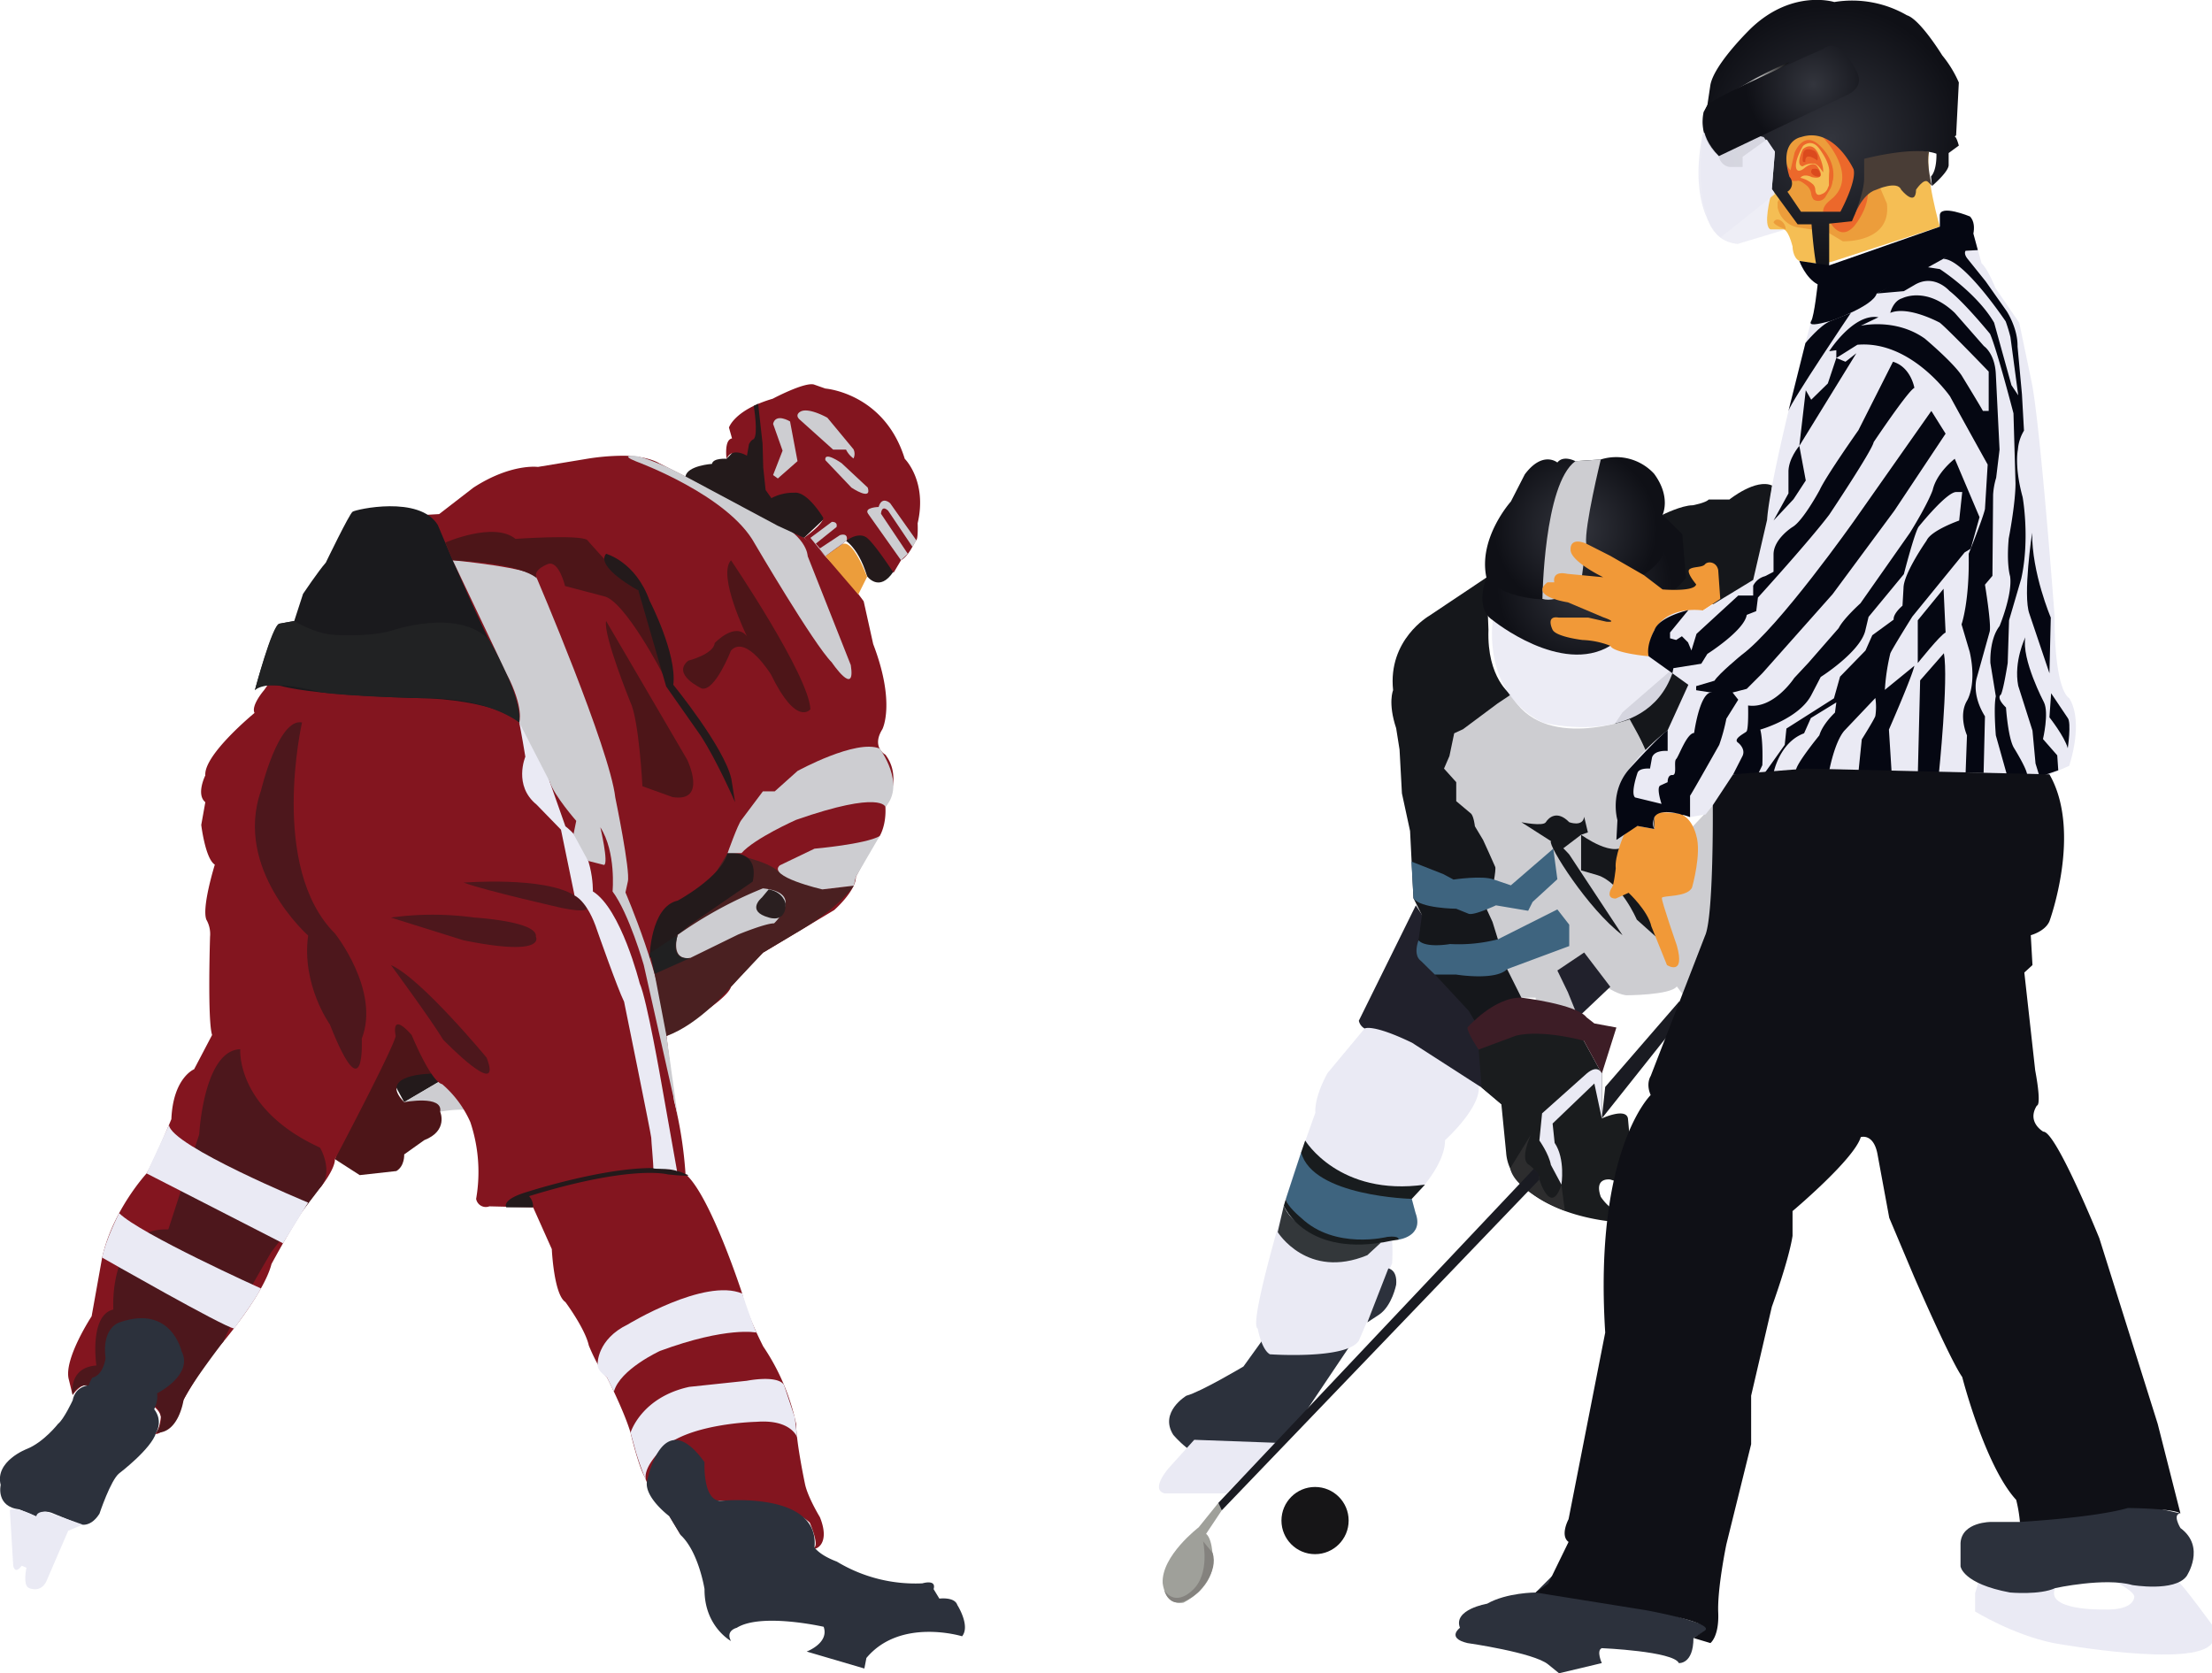 <svg xmlns="http://www.w3.org/2000/svg" xmlns:xlink="http://www.w3.org/1999/xlink" viewBox="0 0 651.8 493.1">
  <defs>
    <radialGradient id="radial-gradient" cx="466.79" cy="172.32" r="25.74" gradientUnits="userSpaceOnUse">
      <stop offset="0" stop-color="#33353d"/>
      <stop offset="1" stop-color="#0f1016"/>
    </radialGradient>
    <radialGradient id="radial-gradient-2" cx="464.24" cy="155.73" r="24.04" xlink:href="#radial-gradient"/>
    <radialGradient id="radial-gradient-3" cx="539.43" cy="40.92" r="39.36" xlink:href="#radial-gradient"/>
    <linearGradient id="linear-gradient" x1="505.8" y1="24.06" x2="527.49" y2="24.06" gradientUnits="userSpaceOnUse">
      <stop offset="0"/>
      <stop offset="0.53" stop-color="#ccc"/>
      <stop offset="0.73" stop-color="#747474"/>
      <stop offset="1"/>
    </linearGradient>
    <radialGradient id="radial-gradient-4" cx="534.36" cy="24.89" r="19.91" xlink:href="#radial-gradient"/>
  </defs>
  <g id="Layer_2" data-name="Layer 2">
    <g id="Layer_3" data-name="Layer 3">
      <path d="M493.1,196.9l6.7,6.5-8,76.1s-18-7.7-19-8.8-15.1-20.6-15.1-20.6l5.1-17.1,15.3-23.1Z" fill="#15171b"/>
      <polygon points="473 320.3 494.9 295 494.9 300.8 472 329.6 473 320.3" fill="#1a1b22"/>
      <path d="M504.7,237.3s3.2,38.9-1.3,47.7l-5.9,10.2-3.4-4.5-10.5-31Z" fill="#cdcdd1"/>
      <path d="M373.6,392.7l-7.2,10s-12.6,7.5-16.8,8.6c0,0-8.1,4.8-3.9,11.5,0,0,6.1,7.5,13.4,8.1,0,0,17.6-1.4,23.7-12l17.6-26.2Z" fill="#2c313c"/>
      <path d="M402.1,303.1l-10.9,13.1s-3.9,6.7-3.6,11.7l-6.4,17.9s-13.7,44.5-10.6,45.7c0,0,1.1,6.2,3.6,7.6,0,0,22.6,1.6,26.2-4l9.8-22.8a48.7,48.7,0,0,0,0-6.7s8.6-.6,7.2-6.7l-1.4-5.6s9.8-9.2,9.8-17.3c0,0,11.5-10.3,9.8-16.8C435.6,319.2,409.1,300.5,402.1,303.1Z" fill="#eaeaf4"/>
      <path d="M417.2,266.8l-16.8,34a3.5,3.5,0,0,0,1.7,2.3s2.2-1.5,14,4.2l20.5,13.2,5.8,4.9,2.8-3.8s-3.6-15.8-3.8-16.5-9.3-23.1-9.3-23.1L422,274.2Z" fill="#21212c"/>
      <path d="M480.7,211.8s-26.1,10-35.5-7.1l-21.2,11-1.2,16.2,7.6,18.6,5.3,20.8,5.3,11.8,7.3,10.9h4.2v2.1s11.9,3,12.5,3.7l-.2-5.6-2.8-1.8s1.3-6.5,2.4-7.4l1.1-.8s7.8,8.3,13.6,9.1c0,0,13.1,0,15-2.6,0,0,2.9-4.7-2.3-11.2l-9.5-8.5s-4.7-11-11.6-13.1l-4.8-1.4V246s10.2,7.5,13.4,2.5l9.1-19.7Z" fill="#cdcdd1"/>
      <path d="M436.6,320.5l-.9-11.2s18-14.2,31-2.6l5.3,9.7v13.2s7.1-3.3,7.7,0l1.3,14.3-3.9,4.5-2.6-.8s-4.9-.8-2.8,5.1c0,0,2.3,3.5,4.4,3.8l-.9,3.5s-19.9-1.4-28.5-12.9a13.4,13.4,0,0,1-2.9-7.5l-1.4-14.2Z" fill="#1a1c1e"/>
      <path d="M451.1,334.4s-3.5,7.4-.5,8.9c0,0,3.3,2.5,3,4.3,0,0,3.4,11,6.5,1.5l1,7.7s-14.6-5.5-16.1-12.5Z" fill="#2d2d2e"/>
      <path d="M410.5,203.4s-1.6,3.7.9,11.2l1,6.3.7,12.9,2.4,11.1,1,19.8,2.5,5-1.4,10.2s-1.3,2.1,3.2,5.1l12,12.9,1.7,2.9s14.2-4.3,13.8-6.8l-4.2-8.4-4.3-13.9-1.7-3.7s1.2-4.7,1.4-5.1,1.4-6.6,1.1-7.4-3.6-8-3.6-8l-2.4-4s-.3-2.8-1.1-3.7l-4.4-3.7v-5.6l-3.6-4,1.6-3.7,1.4-6.7,2.6-1.2,10.2-7.6,3.9-2.6s-7.1-4.9-6.6-19.1l-.6-15.4-16.9,11.3S408.9,188.5,410.5,203.4Z" fill="#15171b"/>
      <path d="M415.9,253.9l9.4,3.7,3,1.6s8.6-1.3,11.9,0l5,1.7,12.5-10.8,1.2,9-7.3,6.7-1.3,2.6-9.5-1.6s-6.3,3-8,2.5l-3.7-1.5s-10.7-.1-12.6-3.1Z" fill="#3e647f"/>
      <path d="M418,277.1s-1.7,4.2.6,6l4.2,4.1h6.3s11.6,1.9,15-1.6l18.3-6.8v-6.3l-3.5-4.5-17.5,8.8a46.4,46.4,0,0,1-14.1,1.4S420.1,279.5,418,277.1Z" fill="#3e647f"/>
      <path d="M383.4,339.6l-4.5,13.7.8,3.1s10.2,12.1,29,8.9h3.4s7.6-.9,5-7.9l-1.1-4.1-6.7-1.4L388,343.1Z" fill="#3e647f"/>
      <path d="M378.3,355.3l-1.8,7.8s8.7,14.1,26.4,6.8l4-3.7S382.4,366.4,378.3,355.3Z" fill="#33373a"/>
      <path d="M384.6,336.1s10,16.6,35.3,13l-3.9,4.2s-29.2-.7-32.6-13.7Z" fill="#181c1e"/>
      <path d="M378.3,355.3s6.5,15.8,31.9,10.3l1.9-.3s.5-1.2-3.3-.8c0,0-15.4,3.9-25.4-5.6,0,0-4.4-3.6-4.5-5.6Z" fill="#181c1e"/>
      <path d="M480.7,211.8s11.7-9.1,12.1-13.4h0l4.7,3.4-2.6,10-7.5,8.7-1.8.2Z" fill="none" stroke="#15171b" stroke-miterlimit="10"/>
      <path d="M439.9,182.8s-3.5,21.1,14.6,30.1c0,0,30.3,8,38.3-14.5h0l2.1-28.2Z" fill="#eaeaf4" opacity="0.9"/>
      <path d="M489.9,151.7s5.6-2.8,8.9-2.8c0,0,3.8-.7,4.7-1.7h6.1s7.8-6.3,12.6-4.1h0l-3.5,29.3-9.7,6-22.4-1.9v-5.3S493.6,164.9,489.9,151.7Z" fill="#15171b"/>
      <path d="M438,170.2s-3.7,9,1.9,12.6c0,0,20.1,16.3,34.6,7.5h0s21.3-17.7,22.3-20.1l-1.1-12.8-5.8-5.7Z" fill="url(#radial-gradient)"/>
      <path d="M458.9,136.3s-4.3-3.6-9.6,3.5l-4.1,8s-9.7,10.8-7.2,22.4c0,0,4.5,8.2,26.6,6.3,0,0,24.8-4.1,26.3-15.9l-1-8.9s2.6-5.2-2.5-12.1a15.2,15.2,0,0,0-15.7-4.2l-7.5.5S460.7,134,458.9,136.3Z" fill="url(#radial-gradient-2)"/>
      <path d="M454.5,176.5s.4-33.8,9.7-40.6l7.5-.5s-4.9,20-4.3,24.8h0l-1.7,13S458.9,177.8,454.5,176.5Z" fill="#cdcdd1"/>
      <path d="M448.3,242.3s6.4,1.3,7.2,0,3.3-3.7,6.9,0c0,0,4,1.5,4.4-1.6l1.1,4.6-2,.7-5.4,4.1Z" fill="#15171b"/>
      <path d="M478.1,275.6l-15.7-23.8s-4.5-5.1-5.4-3.9S467.9,267.9,478.1,275.6Z" fill="#15171b"/>
      <polygon points="465 299.8 474.5 290.8 466.8 280.7 458.9 286 462 292.4 465 299.8" fill="#21212c"/>
      <path d="M485.8,193.4s-10.3-.9-11.3-3.1a24.9,24.9,0,0,0-8.2-1.7s-7.7-.9-8.8-3c0,0-2.2-4.3,1.8-3.6H468l5.3,1.2s3.9.4-.9-1.3L462,177.5s-11.5-1.7-6-5.9h2s-.9-3.5,3.8-2.5l10.6,1s-10-4.8-9.6-8.3c0,0-.3-3.6,4.6-1.6l7.1,3.6,9.9,5.7,5.5,4.2s9.4.8,9.9-1.5c0,0-3-3.5-2-4.4s3.8-.5,4.6-1.5,3.4-.8,3.9,1.7l.6,8.5-5.1,3.4Z" fill="#f19938"/>
      <path d="M478.5,246.1s-2.8,6.3-2.4,9.8c0,0-.5,4.8-1.1,5.6s-1.7,3.3,1.1,3.3l3.8-1.7s5.7,5.3,6.7,9.9l4.6,11.4s5.5,3.5,2.9-5.8c0,0-4.6-13.2-4.4-14s7.6-.1,8.9-3.1c0,0,2.9-10.1,1.2-15.4,0,0-1.4-6.3-6.1-6.5,0,0-6.1-2.4-6.2,1.2v3.5l-4.1-3.1Z" fill="#f19938"/>
      <path d="M501.7,39.5s-1.6,17,1,22.9c0,0,.8,8.6,9.3,9.5l14.2-4.3-1.4-25.5-9.6-5.4Z" fill="#eaeaf4" opacity="0.8"/>
      <path d="M521.8,57.6s-2.4,9-.1,10h3.9s1.3,0,2.6,5c0,0,0,3.3,2,4.3,0,0,5.7,1.6,10.3,0l31.1-10.1s-4.4-15.1-3.2-22.1l-19.2-.6-15.8-7.4-7,5.3-1,13Z" fill="#f5be54"/>
      <path d="M530.5,52.4a8.2,8.2,0,0,1,3.8,2,2.3,2.3,0,0,1,.6,1.6c.1.8.4,1.9,1.9,1.2h0a2.9,2.9,0,0,0,1.8-1.8h0l.6-1.4h1.6c0,1.2-2.1,5.1-3.3,5.5h0c-.8.3-1.8.7-2.5.2s-1.2-1.4-1.6-1.6-3.4-4.7-3.4-4.7l-.8-1.4Z" fill="#ec682b"/>
      <path d="M527.2,53.4H530l.5-1c1.1-1.4,3.4-.2,3.4-.2,4.7,1,1.7-3,1.7-3-1.2-2.1-4.1.5-4.1.5s-2.1,1.7-2.3-.6,2.1-6.1,2.1-6.1,2.4-2.3,4.7.7c0,0,3.3,4.2,3,7.1a48.6,48.6,0,0,0,0,5.4h0s2.3-4.1,1.5-7.7l-4.6-7.2-4.3-.4-2.1,1.9-1.6,2.8-1.7,2.2,1,5.6" fill="#ec682b"/>
      <path d="M528.8,45s2.8-7.3,8-1.5c0,0,5.5,5.2,2.6,12L537.9,58a2.5,2.5,0,0,1-3.5.8,3.4,3.4,0,0,1-.7-1.7,3.8,3.8,0,0,0-1.3-2.4c-1.1-.9-2.4-1.8-2.9-1.3h-2.3l-.5,3.1,4.1,7.3L543,71.1s14.4.6,13-11.1l-6.8-15.9-15.8-7.4-7,5.3s-2,4.7,1.2,8.2Z" fill="#ec9d3b"/>
      <path d="M523.8,59.5v1.6a7.5,7.5,0,0,0,5.9,5.9l9.3,1.4-3.4-3.2-6.4-1.4s-2.8-4.1-2.8-4.3-2-1-2-1Z" fill="#ec9d3b"/>
      <path d="M537.2,40.5s11.1,11.5,2.2,18.4c0,0-4.5,3.2-.6,5.7,0,0,3,7,7.5,2.1,0,0,6.7-7.7,3-14.3C549.3,52.4,542.3,35.3,537.2,40.5Z" fill="#ec682b"/>
      <path d="M546.3,63.8s2.3-6.7,6.6-7.9c0,0,6.2-2.8,7.3,0,0,0,4.3,5.3,4.4,0,0,0,2.3-3.5,3.5-2.3l1.2,1.2s-1.7-6-.9-10.1h0L557,43l-9.9,3-.8,17.8" fill="#493d36"/>
      <path d="M575.9,40.3l.5-.4.8-15.6a34.2,34.2,0,0,0-4.9-8S565.8,5.7,561.9,4.5A32.2,32.2,0,0,0,540.5.6S528.2-3.3,516,8.3c0,0-10.8,10.4-12,16.7l-.9,6L502,33a13.5,13.5,0,0,0,1.8,10.1,10.4,10.4,0,0,0,2.7,2.9,3.7,3.7,0,0,0,3.1,3.2h3.9v-3l7.1-5.1,2.4,3.6-.9,11,7.6,10.4h4.1s.8,11.4,2.1,14.7c0,0,2.4,3.6,3.1-2.6V65.9l6.7-.7s3.7-8.4,3.6-12.8V46.8s14.8-3.9,21.3-1.5c0,0,.2,4.8-1.6,6.7l.3,2.8s5.1-4.3,4.9-6.3V45.1l3-2.2S576.4,39.9,575.9,40.3ZM542.3,62.4H530.7l-4-5.9a2.9,2.9,0,0,0,.6-4.4c-3.3-10.7,3.4-11.7,3.4-11.7,9.7-3.2,15.5,9.5,15.5,9.5C547.1,53.6,542.3,62.4,542.3,62.4Zm33.5-22.1Z" fill="url(#radial-gradient-3)"/>
      <path d="M534,49.8s1.6-.4,2,.5,1,2.2-1,1.6C535,51.9,532.9,51.2,534,49.8Z" fill="#db4a1d"/>
      <path d="M531.2,49s-2.3.2,0-5c0,0,2.5-2.5,4.4.9,0,0,1.9,3.7,1.6,5.9,0,0-1.6-2.7-2.8-2.6A5.6,5.6,0,0,0,531.2,49Z" fill="#ec682b"/>
      <path d="M507,70s-9.9-7.4-5.3-30.5l4.3-2.8,13.7,3.7,3.3,4.3-.9,11,.9,1.5Z" fill="#eaeaf4" opacity="0.9"/>
      <path d="M532,47.8s-.6-3.4,3.5-.5a2.6,2.6,0,0,0-.8-2.8s-3.1-1.7-3.4,1S531.3,47.6,532,47.8Z" fill="#db4a1d"/>
      <path d="M522.6,65.5s.6-1.5,2.3-.4a3.3,3.3,0,0,1,1.3,2.5S523.1,66.6,522.6,65.5Z" fill="#ec9d3b"/>
      <path d="M506,29.8c3.4-2.2,6.9-4.2,10.4-6.2a109.6,109.6,0,0,1,10.9-5.3c-3.4,2.2-6.9,4.3-10.4,6.2A109.6,109.6,0,0,1,506,29.8Z" fill="url(#linear-gradient)"/>
      <path d="M582,469.5v5.4s11.2,6.9,23.1,9.3c0,0,41.8,7.6,46.7,0v-5.4s-8.5-11.7-9.8-12.5-21.7-1.8-21.7-1.8,8.2,3.9,8.6,5.9c0,0,.5,4.3-9.3,3.9,0,0-17,.4-14-6.3L590,464.5h-6.5Z" fill="#eaeaf4"/>
      <path d="M537.3,14.4S504.2,28.9,503.1,31s-3.3,8.3,3.4,15l37.3-17.8s6-2.1,3.3-7.1C547.1,21.1,542.2,10.3,537.3,14.4Z" fill="url(#radial-gradient-4)"/>
      <path d="M595.2,448.5h-8.4s-8.7-.1-9.1,6.2v6.9s.6,5.1,14.6,7.7c0,0,8.8.8,13.3-1.3,0,0,14.7-3.2,22.7-.9,0,0,12.5,2.1,16-2.6,0,0,5.8-8.6-1.8-14.2,0,0-2.5-4.1,0-4.3l-16.6-3.7-28.5,3.4Z" fill="#2c313c"/>
      <path d="M457.3,464.5l-4.8,4.8s-8.5,0-14.3,3.3c0,0-10.1,1.7-8,7.1,0,0-4.1,3,2.2,4.5,0,0,19.6,2.8,23.8,6.3l3.2,2.6,12.6-3s-1.7-3.7,0-4.4c0,0,21.1.9,22.7,4.4,0,0,4.3.4,4.3-7.4l5.5-3.1-36-11.4Z" fill="#2c313c"/>
      <path d="M533.7,94.6s-12.1,45.3-13,58.6l-4.1,17.7-14.8,9s-16-2.7-16,13.5l11.7,8.4-6.1,13.4s-15.1,11.5-15.1,20.5v4.6a14.1,14.1,0,0,1,0,7.2s3.7-4.4,6.2-4.1l5,.9s-.9-4.8,1.5-4.9c0,0,7.9,0,9,1.4l4.6-.8s7.8-10.5,10.8-9.4l.3,4.8s2.5,2.4,4.8,2.1c0,0,56.6,0,66.7-1.1l24.5-10.7s4.5-12.8,0-20c0,0-4.3-1.6-4.3-24.4,0,0-4.1-55.1-6.7-68.5L595,95.1l-7-10.2s-2.3-5.8-4.1-7.3l-2.4-8.7Z" fill="#eaeaf4"/>
      <path d="M530.2,76.9s1.8,5,5.4,6.9c0,0-1,9.3-1.9,10.8s1.5,1.1,5.7,0c0,0,12.5-4.3,13.6-8.1L564.1,81l16.4-9.1s2.6-5.3,0-8.1c0,0-8.9-3.7-8.9-.3v3.3L539,78.2Z" fill="#050712"/>
      <path d="M545.4,92.2s-17.7,26.2-18.4,28.9l5-20s4.3-5.3,7.4-6.5Z" fill="#050712"/>
      <path d="M530.2,131.4s-3.4,3.9-3.2,8v6l-4.4,8,5.9-6.3,3.6-5.5Z" fill="#050712"/>
      <path d="M539,103.5s7.2-11.3,14.5-10L548.3,96s10.2-2.4,18.9,3.8c0,0,8.1,6.8,10.8,10.8,0,0,5.5,9,6.3,10.5H586V109.5s-11.9-12.4-14.4-14.4c0,0-9.3-5.1-14.6-2.9,0,0,.8-3.5,3.5-4.3,0,0,7.1-3.7,15.5,4.3l8.6,9.8s3.2,2.1,3.5,8.2l1.1,22.3-1,8.3a21.1,21.1,0,0,0-.9,5l-.2,23.9-2.2,2.6s1.9,11.5,1.4,13.8l-3.8,13.6s-1.7,4.8,2.4,11.4l-.4,16.7-5.3-.2.4-10.9s-2.6-5.8,0-10.2c0,0,3-4.6.8-14.4L578,184s2.4-6.8,2.1-20.8c0,0,4.2-10.4,4.8-13.2l.8-13.1s-6.8-12.2-11.1-20.1c0,0-11.5-16.6-27.3-15.2l-6.2,3.9v-2.3Z" fill="#050712"/>
      <path d="M557.8,106.6l-10.2,20.2s-9.6,13.6-11.4,17.6c0,0-4.9,9.1-8,10.9,0,0-5.6,3.5-5.6,8.1v5.1l-2.5,1.3a5.4,5.4,0,0,0-3.5,2.8v2.9h-4.4l-12.3,11.3-1.5,4.9-1-2.4-1.8-1.8-1.7,1.1-1.8-.5v-1.7l5.4-6.6s-8.6,1.9-10,5.9c0,0-2.5,4.3-1.7,7.7l7,5,.3-1.5,8.2-1.3,1.8-2.9s10.9-6.9,11.6-11.5l2.8-1.1.5-4s15.1-16.6,21-24.4c0,0,12.7-19,13.1-21.4,0,0,10.1-15.1,12-16C564.1,114.3,563.1,108.2,557.8,106.6Z" fill="#050712"/>
      <path d="M569.1,121.1l-22.7,32.3s-22.2,31.5-33.2,39.6c0,0-6.7,5.5-8,7.6l-5.4,1.6v1.2l8.3,1.3,6.6-1.7,4.6-4.6L540,175.1l18.2-24.6,15.1-22.7Z" fill="#050712"/>
      <path d="M491.4,215.2v6.1s-3.8-.4-4.6,1.9l-.6,3.3s-3.2-.3-3.7,1.3c0,0-2.1,6-.7,7.2l7.8,1.9s-1.6-4.7-.4-5.4l2.2-1s-.1-2.2,1.4-2.1.3-3.9,1.1-4.7,3.1-7.6,5.3-7.7c0,0,1.5-11,4.7-11.9l6.1-.7,2.2,2.8-3.5,5.6a56.1,56.1,0,0,1-2.1,7.7s-8,14.2-8.6,15v6.3s-8.6-3.3-10.5,0c0,0-.9,2.1,0,3.5l-5-.9-6.2,4.1.3-5.8s-2.5-8.4,3.6-15.2C480.2,226.5,489.3,216.5,491.4,215.2Z" fill="#050712"/>
      <path d="M515.1,207.9s.2,7.1-.5,7.7-4.1,2.2-2.4,3.3c0,0,2.2,1.7,1.3,3.8l-2.8,5.5H518l1.3-2.7s.3-7-.6-10.5c0,0,11.5-3.2,15.1-10.3l2.7-5.2s11.4-7.2,13.1-13.5l1-4.2L561,169.2s3-11.7,4.3-13.9c0,0,8.4-10.5,11.2-10.3h1.7l-.9,8.4s-8.3,2.9-9.6,5.9c0,0-6.8,9.7-6.8,14l-.3,5.2s-2.8,2.3-2.6,4.1l-6.3,4.6-2,4.5-7.5,7.7-1.8,6.4-14,8.9-.5,4.8L522,225l-2.3,3.2,2.9-.4s1.7-9,9-11.7l2-4.5,7.5-4.6-.4,3s-3.6,3.3-4.6,6.7c0,0-7.2,8.8-6.9,10.5H539s1.5-8.3,4.4-11.8l9.2-9.7a17.3,17.3,0,0,1,0,5.3c-.3,1-4,6.9-4,6.9l-1.1,10.8,9.9-1-.8-12.7s6.8-15.5,7.5-18.8l-8.7,7.1a61.2,61.2,0,0,1,1.6-10.7c.3-1,6.5-10.9,6.5-10.9l15.4-18.9,1.8-1.1,2.6-9.3L576,135.2s-5.3,4-6.5,9.2c0,0-1.2,3.7-6.7,12.6l-14.6,20.8s-5,4.5-6.4,7.3l-8.9,10.2-4.2,4.5S522.7,209,515.1,207.9Z" fill="#050712"/>
      <path d="M572.7,173.5l-7.6,9.3v12.6s6.7-8.4,8.2-9Z" fill="#050712"/>
      <path d="M572.8,192.5l-7,8-.7,28.3,6.2-.6S574.2,200.1,572.8,192.5Z" fill="#050712"/>
      <path d="M596.8,187.8s-3.5,7.1-2.1,14.3l4.2,13.2.9,9.7,1.2,3.9,5.5-1.9-.3-4.4-4.2-4.8s1.8-7.7.3-10.8C602.3,207,595.6,194.3,596.8,187.8Z" fill="#050712"/>
      <path d="M604.4,204.3l-.5,7.1s4.5,5.7,5.4,9.1c0,0,1.1-7.5,0-8.9Z" fill="#050712"/>
      <path d="M598.8,157s-2.8,18.5-.8,23.9l5.9,17.5.4-16.4S598.7,168.9,598.8,157Z" fill="#050712"/>
      <path d="M591.1,208.5s.6,9.2,2.4,12c0,0,4.1,6.6,3.8,8l-5.8.3-3.4-12.1s-.7-8.4,0-11.5l-1.6-9.8s-.4-6.9,2.7-10.9c0,0,3.9-9.4,3.1-14.7,0,0-1.1-3.4-.4-11.1,0,0,2-10.2,2-16.3l-.6-20.6s-4.9-18.9-6.9-23.4c0,0-7.5-9.2-12-12.7,0,0-4.5-5.2-10.3-1.7L561,85.8l-8,.7,14.1-7.9,4.5.7s10.9,7,16,15.8l5.1,18.4,2,3-2.3-17.2a45,45,0,0,0-1.4-4.6c-.3-.4-12.3-18.3-18.3-18.4l5.3-4.4,3.5-3,1.3,4.8-3.6.2s-.7.8.6,2.4l5.3,6.6,6.2,8.8s3.3,5,3.2,10.4l1.3,14.1.6,10.7a12.7,12.7,0,0,0-1.8,5.6s-1.1,4.9,1.4,14c0,0,2.2,12.1-.4,24L592,182.8l-.4,12.6s-1.2,7.7-2,9.3C589.6,204.7,588,205.5,591.1,208.5Z" fill="#050712"/>
      <path d="M502.4,275.8l-16,41.3s-1.5,2.2,0,5.6c0,0-16.8,16.2-13.4,70l-10.8,55s-2.6,4.8,0,6.7l-6,12.3-3.7,2.6,32.4,5.2s20.4,3.7,17.5,6l-3.4,2.2,5,1.5s2.6-1.9,2.3-9,2.4-20.1,2.4-20.1l7.3-29.5V411.3l6.1-26.2s5-13.7,6.1-20.9v-7.3s18.2-15.3,20.1-21.8c0,0,3.9-1.3,5,5.4l3.4,18.4,7.3,17.3s10.6,24.5,14.2,29.6c0,0,6.7,26.2,15.9,36.2a41.3,41.3,0,0,1,1.1,6.5s21.7-1.2,31.8-4.1c0,0,13.4.1,15.5,1.6l-6.7-26.4-17.2-54.7s-12.8-31.6-16.5-31.4c0,0-5-2.8-1.9-7.7,0,0,1.5.4-.5-10.4l-3.2-28.8,2.4-2.2-.5-8.8s4.2-1.1,5.5-4.1c0,0,9.7-26.4,0-43.3l-71.8-1.7-21.4,1.7-6,9.1S505,270.3,502.4,275.8Z" fill="#0f1016"/>
      <polygon points="547 104.1 530.2 131.4 532.1 115 533.7 117.8 538.6 113 541.1 105.5 543.8 106.6 547 104.1" fill="#050712"/>
      <path d="M344.5,432.5s-5.8,6.5-1.3,7.6h18.1l15.2-14.9-24.6-.9Z" fill="#eaeaf4"/>
      <path d="M409.1,373.8s2.7.3,2.3,4.8c0,0-1.2,6.2-5,8.8l-3.5,2.3Z" fill="#2c313c"/>
      <path d="M435.7,309.3s-3.3-4.8-3.3-6.5c0,0,7.9-9,15.9-8.8,0,0,16.2,1.9,19.2,5.8l2.3,1.8,6.5,1.2L472,316.4l-5.3-9.7s-12.1-3.4-20-1.5Z" fill="#3d1d26"/>
      <path d="M460.1,349.1s1.2-7.6-2-12.3l-.6-5.7,12.3-11.8,2.2,10.3V316.4s-1-3-4.5,0l-13.1,11.7-.8,8s2.8,3.9,3.4,7.2Z" fill="#eaeaf4"/>
      <path d="M359,442.9l-5.8,7.2s-11,8.4-10.6,16.4c0,0,.5,6.7,6.1,5.8,0,0,8.2-3.8,8.7-11.4,0,0,.2-7.1-2-8.9l4.6-6.9Z" fill="#9fa09a"/>
      <path d="M354.5,454.2s2.2,9.7-3.2,14.5c0,0-4.7,4.9-8.2,0,0,0,1.8,7.7,10.1.4,0,0,6-5.9,4.1-11.5Z" fill="#84827e"/>
      <circle cx="387.5" cy="448.1" r="9.9" fill="#161517"/>
      <polygon points="452 344.4 359 442.9 360 445.1 453.6 347.6 453.4 346 452 344.4" fill="#1a1b22"/>
    </g>
    <g id="Layer_2-2" data-name="Layer 2">
      <polygon points="119.1 324.8 133.4 316.4 123 312.5 115.2 317.6 119.1 324.8" fill="#231a1b"/>
      <path d="M119.1,324.8l14.3-8.4,5.5,10.9s-2.7-.8-9.2.3A10.2,10.2,0,0,1,119.1,324.8Z" fill="#cdcdd1"/>
      <path d="M127.1,316.4s-16.1.1-8,8.4c0,0,11.5-2.2,10.6,2.8,0,0,2.5,5.6-4.7,8.4l-5.9,4.2s.2,3.4-2.3,4.9L106,346.3l-7.3-4.7,15.7-43,12.2,6.7Z" fill="#4d1518"/>
      <path d="M21.4,412.7s-2.6,5.6-4.3,6.9c0,0-4.2,5.4-9.2,7.4,0,0-9.5,3.6-7.7,10.6,0,0-1.5,6.4,5.5,7.2l5,2.1s1.3-2.2,4.5-1.1L23,449s3.3,1.8,6.3-2.9c0,0,3.3-9.9,5.8-11.9,0,0,9.5-7.2,10.9-12,0,0,4.9-7.6-9.4-12.1C36.6,410.1,23.1,404.1,21.4,412.7Z" fill="#2c313c"/>
      <path d="M77.8,203.4s-3.9,4.5-2.8,6.7c0,0-15,12.3-14.5,18.4,0,0-2.8,5.6,0,7.9l-1.2,6.7s1.2,10,4,11.7c0,0-3.9,12.5-2.5,16.2a8.5,8.5,0,0,1,1.1,5s-.8,24.8.6,29l-5.3,10.1s-6.2,2.5-6.7,14.7c0,0-4.8,11.8-7.3,16,0,0-10,10.8-13.1,24.8L27,387.9s-8.4,12.8-6.7,18.7l1.1,4.5s2.8-4.2,5.3-2.6c0,0,19.6,2.6,20.7,9,0,0-.3,3.6-1.4,4.7s4.2.3,8.1-9.7c0,0,6.4-11.8,11.7-17.1,0,0,12-14.2,14.2-22.9,0,0,9.5-17.8,14.6-22.8,0,0,4.1-5.1,4.1-8.1,0,0,17.1-32.4,17.9-36.3,0,0-1.7-7.5,4.7-.3,0,0,5.6,13.7,9,14.5a31.5,31.5,0,0,1,8.3,11.2,46.3,46.3,0,0,1,1.7,22.6,2.9,2.9,0,0,0,3.9,2.2l12.9.3,5.5,12.3s.6,13.4,4,15.6c0,0,5.8,7.8,6.9,12.8,0,0,2.8,7,5.3,9.3,0,0,5.1,10,7,16.4,0,0,2.2,9.5,4.2,13.1,0,0,2.2,6.2,5.9,9.2l4.7,7.9s2.8-10.6,11.7-10.1c0,0,19-.5,26.3,6.4,0,0,2.7,6.2,1.4,7.3s5.3.3,1.6-8.9c0,0-3.6-5.9-4.4-9.8,0,0-2.6-12.3-2.6-17.6a64.2,64.2,0,0,0-9.7-22.9s-5-9.7-6.2-15.6c0,0-9.4-29-16.7-35.2a123.1,123.1,0,0,0-3.4-21.7l-2.2-19s17.9-10.3,19-14.5c0,0,8.1-9.2,9.5-10.1l20.9-12.5s6.4-5.6,6.4-9.8c0,0,5.3-10.3,7-12,0,0,2-3.1,1.7-8.6,0,0,5.3-8.4,0-15.4,0,0-4.2-2.2-.9-7.5,0,0,4-7.6-2.7-25.1l-2.8-12.6s-10.9-15.4-21-20.9l-39.3-19.8s-2.9-2-10.2-2.2a67.8,67.8,0,0,0-11.6,1l-13.9,2.3s-7.9-1.1-19,6.1l-10.1,7.8-24.5,1.4L89,187.5Z" fill="#83151f"/>
      <path d="M70.8,309.2s-1.4,17.6,23.5,29c0,0,4,6.7.3,11.5L80,368.9s-9.4,15.6-14.2,26.5c0,0-9.2,11.9-11.7,17.1,0,0-1.4,10-8.1,9.7,0,0,6.1-7.8-6.6-10.7l-12.7-3a4.1,4.1,0,0,0-5.3,2.6s-1.4-8.1,7-8.7c0,0-2.2-14.8,5-16.5,0,0-1.6-24.2,16.2-23.6l9.1-28S60,309.5,70.8,309.2Z" fill="#4d171c"/>
      <path d="M35.1,357.5s-4.1,8.1-5,13.1c0,0,36.2,20.7,38.9,20.9,0,0,6.1-8.2,7.9-11.8C76.9,379.7,41.2,363.6,35.1,357.5Z" fill="#eaeaf4"/>
      <path d="M176.1,401.9s-.2-7.2,8.9-11.6c0,0,22.6-13.8,33.7-9.1,0,0,3,9,4.2,11.5,0,0-8.6-1.9-28.4,5.4,0,0-11.8,5.4-13.6,12l-2.1-4.3S175.8,404,176.1,401.9Z" fill="#eaeaf4"/>
      <path d="M185.8,422.2s3.1-10.4,17.3-13.5l17-1.8s8.9-1.8,10.9,1.2l3.2,9.6.7,5.9s-1.7-5.4-12-4.6c0,0-20.6.4-28.2,8.4,0,0-6,5.7-4.1,9.4a88.9,88.9,0,0,1-3.2-8.8Z" fill="#eaeaf4"/>
      <path d="M157.1,355.8h-7.9s-1.8-2.3,6.6-4.7c0,0,34.6-11.1,46.2-5.1,0,0,3.8,1-5.2.1,0,0-10.4-3-40.9,6.4A4.7,4.7,0,0,1,157.1,355.8Z" fill="#231a1b"/>
      <path d="M89,212.9s-9.8,42.7,9.7,62.2c0,0,13.4,16.8,7.9,31,0,0,1.1,22.4-9.4-4.2,0,0-8.4-11.7-6.4-26.2,0,0-22-19.5-13.9-42.7C76.9,233,82,211.5,89,212.9Z" fill="#4d171c"/>
      <path d="M115.2,270.4a90.2,90.2,0,0,1,24.6,0s18.7,1.1,18.1,5.6c0,0,3.4,6.1-21.3,1.1Z" fill="#4d171c"/>
      <path d="M136.6,260.1s23.8-1.9,32.7,3.8c0,0,10.4,6.5-3.6,3.7C165.7,267.6,143.5,262.6,136.6,260.1Z" fill="#4d171c"/>
      <path d="M115.2,284.4s11.7,15.9,15.4,22c0,0,17.8,18.4,12.8,5.3C143.4,311.7,124.1,288.3,115.2,284.4Z" fill="#4d171c"/>
      <path d="M43.2,345.8l40.2,20.6,7.4-12s-40.6-16.8-41-22.9Z" fill="#eaeaf4"/>
      <path d="M153,212.9s.7,3.4,1.8,10.1c0,0-3.6,8.5,3.3,14.1l7.2,7.4,4,19.4s3.8,1.5,6.7,10.4c0,0,6,17.1,7.9,20.9,0,0,8,39.3,8,40.1s.7,8.4.6,8.9,4.5-.1,7,.9l-4.6-25.9s-4.3-24.8-6.4-29.4c0,0-5.5-22-13.8-27.1,0,0,.4-12.8-8.1-19.2L162,230.4S158.6,218.1,153,212.9Z" fill="#eaeaf4"/>
      <path d="M129,154.7s12.8,30.7,18.2,39.8c0,0,6.3,12.9,5.8,18.4,0,0-4.7-5.8-26.3-7.1,0,0-32.3-.5-44.1-3.7,0,0-6.6-.9-7.5,1.3,0,0,5.1-18.6,7.2-19.6l4.4-.8,2.6-8s4.5-6.7,6.7-9.2c0,0,6.9-14.3,7.9-15S123.6,145.9,129,154.7Z" fill="#1a1a1d"/>
      <path d="M98.8,187.1s9.5.7,16.4-1.2c0,0,19.6-6.9,28.9,2.6,0,0,9.8,16.3,8.9,24.4,0,0-9.1-7.2-26.3-7.1,0,0-22.7-.4-32.2-1.8,0,0-15.2-4.3-19.4-.6,0,0,5.1-19.3,7.2-19.6l4.4-.8S92.9,186.9,98.8,187.1Z" fill="#212223"/>
      <path d="M133.4,165.1s24,2.3,24.7,5.1c0,0,21.6,50.5,23.2,64.8,0,0,4.5,21.7,3.7,24.8l-.7,3.2s11.3,26.1,12.1,42.3l3.3,23.6-10-44.5s-4.3-15.1-9.2-21.7c0,0,1.1-11.6-3.6-18.9,0,0,2.5,10.6,1.1,11.1l-4.7-1.2-4.3-7.9.8-3.9s-6.5-7.4-7.8-11.5l-9-17.5s1.5-4.2-3.7-14.3Z" fill="#cdcdd1"/>
      <path d="M131.2,159.9s14.3-6.3,20.7-1.1c0,0,18.7-1.3,21.1.3,0,0,6.8,7.9,10.9,11.4,0,0,9.1,5.8,9.4,13.8l2.1,14.5s-11.4-22-17.5-23.1l-11.4-3s-1.8-7.6-5-6.5c0,0-4.5,1.6-3.4,4s1.2-3.9-24.7-5.1Z" fill="#4d1518"/>
      <path d="M178.6,183l23.9,40.9s6.1,12.6-4.3,11l-8.9-3.2s-1-19.7-3.6-24.9C185.7,206.8,177.7,187.1,178.6,183Z" fill="#4d1518"/>
      <path d="M178.6,163.2s8.7,2.3,12.8,13.8c0,0,8.1,15.6,7,24.8,0,0,15,18.4,17.1,27.7l1.1,6.9s-5.4-12.4-10.2-19.7l-10.1-14.4L188.1,174S175.3,167.1,178.6,163.2Z" fill="#231a1b"/>
      <path d="M214.4,251.4s11.7,2.1,14.9,5.4c0,0,11.9,1.1,13,5.3l9.3-1.1s-3.8,6-15.3,12.9l-11.4,6.8-9.5,10.1s-9.2,11-19,14.5L192.9,287Z" fill="#4a2021"/>
      <path d="M199.7,265.4s12.8-6.9,14.7-14c0,0,9.5-1.3,7.4,8.4l-18.6,12.8-11.8,9.7S191.6,267.2,199.7,265.4Z" fill="#231a1b"/>
      <path d="M224.8,261.8a123,123,0,0,0-25.1,13.7s-2.4,7.6,3.7,6.8l14.1-6.9s8-3.3,10.6-3.3C228.1,272.1,237.6,263.1,224.8,261.8Z" fill="#cdcdd1"/>
      <path d="M224.5,264.5s-4.9,4,2.1,5.9c0,0,5,1.8,4.9-4.1,0,0-.6-3.4-5-4.2Z" fill="#2a1f20"/>
      <path d="M199.7,275.5l-8.2,5.4,1.4,6.1,10.5-4.7S197.1,283.7,199.7,275.5Z" fill="#202021"/>
      <path d="M218.5,241.6l6.3-8.4h3.5l6.7-6s17.3-9.5,24.2-6.6c0,0,7.8,10.4,1.7,17.2,0,0-1.1-5-26.3,3.8,0,0-12.2,5.4-16.1,9.8h-4.1S217.4,242.9,218.5,241.6Z" fill="#cdcdd1"/>
      <path d="M229.8,255l10.2-4.9s14.9-1.3,19.2-3.7l-7,12-.6,2.6-9.3,1.1S225.9,258.3,229.8,255Z" fill="#cdcdd1"/>
      <path d="M187.5,136s27.1,9.9,34.9,24.2c0,0,17.4,29.7,22.7,35,0,0,7.1,10.5,5.6.8L238,163.9s0-6.6-12.6-11.7L197.3,138s-8-3.7-10.7-3.7C186.6,134.3,182.7,134.1,187.5,136Z" fill="#cdcdd1"/>
      <path d="M215.4,165.1s22.9,33.8,23.4,43.9c0,0-4,5.4-11.6-10.2,0,0-7.3-11.9-11.8-7.1,0,0-4.7,12.1-8.6,11.2,0,0-9-4.1-4-8.2,0,0,7.5-1.9,7.8-5.2,0,0,6-6.4,9.5-2C220.1,187.5,211.3,169.6,215.4,165.1Z" fill="#4d1518"/>
      <path d="M35.5,389.6s-5.6,1.2-4.4,10.7c0,0-.6,4.9-3.9,5.7,0,0-4.8,6.9,1.5,14,0,0,1.1,8.6,13.3.5,0,0,5-5.4,4.3-9.9,0,0,10.8-5.4,7.2-12.4C53.5,398.2,50.5,384.5,35.5,389.6Z" fill="#2c313c"/>
      <path d="M2.9,445l1,16.4s.4,2.8,2.5,0l1.4.6s-1.2,5.3.8,6c0,0,3.8,1.8,5.4-2.8l6.1-14.1,4.3-1.8-10.8-3.8s-2.7-.3-2.9,1.4C10.7,446.9,4.8,443.8,2.9,445Z" fill="#eaeaf4"/>
      <path d="M207.6,430.9s-.6,11.3,4.7,11.4c0,0,29.3-3.1,27.7,13.7,0,0,1.3,2.2,6.6,4.2a44.7,44.7,0,0,0,25.2,6.4s4.2-1.3,3.3,1.7l1.7,2.8s4.5-.6,5.3,1.9c0,0,3.9,6.1,1.4,9.2,0,0-18.2-5.6-28.2,6.4l-.6,3.1-17-5s6.7-2.5,5-7.3c0,0-18.4-4.2-25.6.3,0,0-3.4.8-1.7,3.9,0,0-7.9-4.3-7.8-15.3,0,0-1.7-10.9-7-15.9l-3.4-5.6s-7.1-5.3-6.6-10C190.6,436.8,195,413.3,207.6,430.9Z" fill="#2c313c"/>
      <path d="M214.1,135.2s-4-.3-4.3,1.5c0,0-7.3.5-7.8,3.7l27.1,14.5,7.8,3.6,6.8-6.4-18-23.2h-5.6Z" fill="#231a1b"/>
      <path d="M248,158.6s4.6,1.6,7.5,11.2c0,0,3.6,5,7.8-1.4l-7.1-11.3S252.9,154.6,248,158.6Z" fill="#231a1b"/>
      <path d="M243.2,163.9l9.7,11.3,2.6-5.2s-4.3-11.8-7.5-9.5-1.2-.3-1.2-.3Z" fill="#ec9d3b"/>
      <path d="M214.1,135.2s-.8-5.6,1.6-6l-.9-3.2s1.6-5.2,12.9-8.5c0,0,9.2-4.9,12.1-4.2l3.4,1.2s17.4,1.3,23.4,20.7c0,0,6.7,6.6,3.8,19,0,0,.2,4.4-.4,5s-2.1,4.6-4.5,5.9l-2.2,3.7s-6.3-9.7-8.3-10.6c0,0-2.6-1.8-7,2.3l-4.8,3.4-6.3-5.4s5.6-3.9,5.7-5.9c0,0-4.6-7.8-8.5-7.4a13.9,13.9,0,0,0-6.8,1.6l-1.7-2.4-.7-6.6-.2-7.1s-2.3-3.2-4,.2l-.6,3.4S215.8,131.6,214.1,135.2Z" fill="#83151f"/>
      <path d="M222.1,119.6s1.4,8.4,0,9.8l2.6,1.3L223.4,119Z" fill="#231a1b"/>
      <path d="M235.7,123.7l9.8,8.8h3.8a6.9,6.9,0,0,0,2.2,2.6,3.1,3.1,0,0,0,0-2.7l-7.7-9.3s-5.8-3.3-8.1-1.7C235.7,121.4,234.1,122.3,235.7,123.7Z" fill="#cdcdd1"/>
      <path d="M243.2,135.6l7.7,8.1s6.1,4.1,4.8,0l-7.7-7.2S242.8,132.8,243.2,135.6Z" fill="#cdcdd1"/>
      <path d="M255.8,151.4l9.7,13.7,2-1.9-7.9-11.8s.1-2.8,2.1-.9l7.2,10.7,1.1-2-7.7-10.9s-2.4-2.3-3.4,1.1C258.9,149.4,254.5,149.5,255.8,151.4Z" fill="#cdcdd1"/>
      <path d="M227.8,124.9l2.8,7.9-2.8,7.2,1.4,1,5.8-5.1-2.2-11.7S228.6,121.6,227.8,124.9Z" fill="#cdcdd1"/>
      <path d="M238.8,158.5l6.3-4.7s1.8-.2,1.4,1.5l-6.1,4.9,1.2,1.4,5.9-3.9s2.5-.9,2,1.6l-6.3,4.6Z" fill="#cdcdd1"/>
    </g>
  </g>
</svg>
